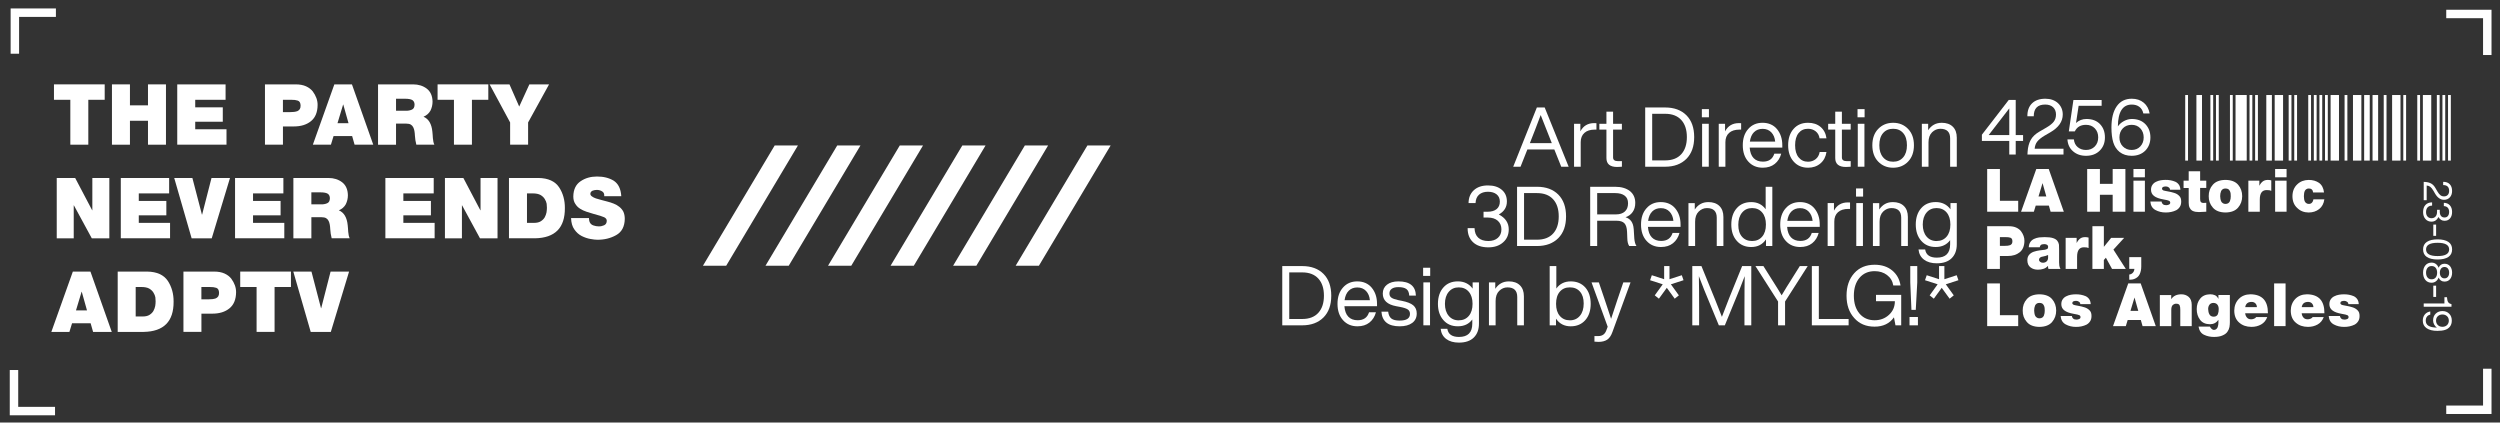 <?xml version="1.0" encoding="UTF-8"?>
<svg id="uuid-cab8b9a6-a9e9-4a22-8ec8-3c6a1cc52a77" data-name="Layer 1" xmlns="http://www.w3.org/2000/svg" viewBox="0 0 1923 325.02">
  <rect x="0" y="0" width="1923" height="325.02" fill="#333333" stroke="none"/>
  <defs>
    <style>
      .uuid-cc24d10e-5ba0-43ab-8595-6eb083b3f5c3 {
        fill: #fff;
        stroke-width: 0px;
      }

                .st4{fill:#FFFFFF;}
	.st3{fill:#FFFFFF;}
    </style>
  </defs>
  <g>
    <polygon class="st4" points="558.57 204.42 540.69 204.42 595.89 111.89 613.77 111.89 558.57 204.42"/>
    <polygon class="st4" points="606.68 204.42 588.8 204.42 644 111.89 661.88 111.89 606.68 204.42"/>
    <polygon class="st4" points="654.78 204.42 636.91 204.42 692.11 111.89 709.99 111.89 654.78 204.42"/>
    <polygon class="st4" points="702.89 204.42 685.01 204.42 740.22 111.89 758.09 111.89 702.89 204.42"/>
    <polygon class="st4" points="751 204.42 733.12 204.42 788.32 111.89 806.2 111.89 751 204.42"/>
    <polygon class="st4" points="799.11 204.42 781.23 204.42 836.43 111.89 854.31 111.89 799.11 204.42"/>
  </g>
  <polygon class="uuid-cc24d10e-5ba0-43ab-8595-6eb083b3f5c3" points="43 6.5 43 13 14.68 13 14.68 41.32 8.18 41.32 8.18 6.5 43 6.5"/>
  <polygon class="uuid-cc24d10e-5ba0-43ab-8595-6eb083b3f5c3" points="1881.65 7.5 1881.65 14 1909.97 14 1909.97 42.32 1916.47 42.32 1916.47 7.5 1881.65 7.5"/>
  <polygon class="uuid-cc24d10e-5ba0-43ab-8595-6eb083b3f5c3" points="42.33 319.44 42.33 312.95 14.01 312.95 14.01 284.62 7.51 284.62 7.51 319.44 42.33 319.44"/>
  <polygon class="uuid-cc24d10e-5ba0-43ab-8595-6eb083b3f5c3" points="1881.65 318.44 1881.65 311.95 1909.97 311.95 1909.97 283.62 1916.47 283.62 1916.47 318.44 1881.65 318.44"/>
  <g>
    <rect class="uuid-cc24d10e-5ba0-43ab-8595-6eb083b3f5c3" x="1680.87" y="73.09" width="2.15" height="50.44"/>
    <rect class="uuid-cc24d10e-5ba0-43ab-8595-6eb083b3f5c3" x="1689.48" y="73.09" width="4.3" height="50.44"/>
    <rect class="uuid-cc24d10e-5ba0-43ab-8595-6eb083b3f5c3" x="1700.23" y="73.09" width="2.15" height="50.44"/>
    <rect class="uuid-cc24d10e-5ba0-43ab-8595-6eb083b3f5c3" x="1704.53" y="73.09" width="2.15" height="50.44"/>
    <rect class="uuid-cc24d10e-5ba0-43ab-8595-6eb083b3f5c3" x="1715.28" y="73.09" width="2.15" height="50.44"/>
    <rect class="uuid-cc24d10e-5ba0-43ab-8595-6eb083b3f5c3" x="1719.58" y="73.09" width="8.6" height="50.44"/>
    <rect class="uuid-cc24d10e-5ba0-43ab-8595-6eb083b3f5c3" x="1730.34" y="73.09" width="2.15" height="50.44"/>
    <rect class="uuid-cc24d10e-5ba0-43ab-8595-6eb083b3f5c3" x="1734.64" y="73.09" width="2.15" height="50.44"/>
    <rect class="uuid-cc24d10e-5ba0-43ab-8595-6eb083b3f5c3" x="1743.24" y="73.09" width="4.3" height="50.44"/>
    <rect class="uuid-cc24d10e-5ba0-43ab-8595-6eb083b3f5c3" x="1749.69" y="73.09" width="6.45" height="50.44"/>
    <rect class="uuid-cc24d10e-5ba0-43ab-8595-6eb083b3f5c3" x="1760.44" y="73.09" width="2.15" height="50.44"/>
    <rect class="uuid-cc24d10e-5ba0-43ab-8595-6eb083b3f5c3" x="1764.74" y="73.09" width="2.15" height="50.44"/>
    <rect class="uuid-cc24d10e-5ba0-43ab-8595-6eb083b3f5c3" x="1775.5" y="73.09" width="2.15" height="50.44"/>
    <rect class="uuid-cc24d10e-5ba0-43ab-8595-6eb083b3f5c3" x="1779.8" y="73.09" width="2.15" height="50.44"/>
    <rect class="uuid-cc24d10e-5ba0-43ab-8595-6eb083b3f5c3" x="1784.1" y="73.09" width="2.15" height="50.44"/>
    <rect class="uuid-cc24d10e-5ba0-43ab-8595-6eb083b3f5c3" x="1788.4" y="73.09" width="2.15" height="50.44"/>
    <rect class="uuid-cc24d10e-5ba0-43ab-8595-6eb083b3f5c3" x="1792.7" y="73.09" width="6.45" height="50.44"/>
    <rect class="uuid-cc24d10e-5ba0-43ab-8595-6eb083b3f5c3" x="1803.45" y="73.09" width="2.15" height="50.44"/>
    <rect class="uuid-cc24d10e-5ba0-43ab-8595-6eb083b3f5c3" x="1809.91" y="73.09" width="6.45" height="50.44"/>
    <rect class="uuid-cc24d10e-5ba0-43ab-8595-6eb083b3f5c3" x="1818.51" y="73.09" width="4.3" height="50.44"/>
    <rect class="uuid-cc24d10e-5ba0-43ab-8595-6eb083b3f5c3" x="1824.96" y="73.09" width="4.3" height="50.44"/>
    <rect class="uuid-cc24d10e-5ba0-43ab-8595-6eb083b3f5c3" x="1833.56" y="73.09" width="2.15" height="50.44"/>
    <rect class="uuid-cc24d10e-5ba0-43ab-8595-6eb083b3f5c3" x="1840.01" y="73.09" width="6.45" height="50.44"/>
    <rect class="uuid-cc24d10e-5ba0-43ab-8595-6eb083b3f5c3" x="1848.62" y="73.09" width="2.15" height="50.44"/>
    <rect class="uuid-cc24d10e-5ba0-43ab-8595-6eb083b3f5c3" x="1859.37" y="73.09" width="2.15" height="50.44"/>
    <rect class="uuid-cc24d10e-5ba0-43ab-8595-6eb083b3f5c3" x="1863.67" y="73.09" width="6.45" height="50.44"/>
    <rect class="uuid-cc24d10e-5ba0-43ab-8595-6eb083b3f5c3" x="1874.42" y="73.09" width="2.15" height="50.44"/>
    <rect class="uuid-cc24d10e-5ba0-43ab-8595-6eb083b3f5c3" x="1878.72" y="73.09" width="2.15" height="50.44"/>
    <rect class="uuid-cc24d10e-5ba0-43ab-8595-6eb083b3f5c3" x="1883.03" y="73.09" width="2.15" height="50.44"/>
  </g>
  <g>
    <path class="st3" d="M54.09,76.76h-12.58v-11.87h39.02v11.87h-12.6v34.53h-13.83v-34.53Z"/>
    <path class="st3" d="M86.11,64.9h13.84v16.13h13.88v-16.13h13.83v46.4h-13.83v-18.41h-13.88v18.41h-13.84v-46.4Z"/>
    <path class="st3" d="M136.33,64.9h37.19v11.87h-23.35v5.81h21.2v11.04h-21.2v5.81h24.06v11.87h-37.89v-46.4Z"/>
    <path class="st3" d="M203.8,64.9h23.64c3.14,0,5.8.5,7.97,1.49,2.16.99,3.87,2.3,5.15,3.9,2.53,3.43,3.78,6.92,3.74,10.47-.04,5.54-1.74,9.68-5.08,12.41-3.34,2.73-7.73,4.09-13.14,4.09h-8.44v14.03h-13.83v-46.4ZM217.64,86.23h5.71c2.01.04,3.81-.2,5.38-.73.77-.34,1.39-.86,1.87-1.56.42-.66.62-1.55.62-2.68-.04-2.08-.74-3.37-2.1-3.85-1.38-.47-3.01-.68-4.89-.64h-6.6v9.46Z"/>
    <path class="st3" d="M257.19,64.9h13.53l16.39,46.4h-14.36l-1.88-6.63h-14.3l-2.03,6.63h-13.9l16.54-46.4ZM268.08,94.77l-4.03-14.35h-.12l-4.33,14.35h8.49Z"/>
    <path class="st3" d="M290.79,64.9h26.95c4.15,0,7.66,1.1,10.55,3.3,2.87,2.22,4.34,5.54,4.43,9.97,0,2.46-.54,4.77-1.62,6.95-1.19,2.12-2.96,3.67-5.33,4.67,3.98,1.69,6.25,5.55,6.82,11.58.08.55.14,1.26.19,2.13.08.87.14,1.8.19,2.79.16,2.09.54,3.77,1.14,5.01h-13.86c-.61-2.35-.98-4.74-1.11-7.15-.04-1.15-.16-2.28-.36-3.4-.17-1.04-.48-1.99-.92-2.86-.42-.87-1.05-1.56-1.9-2.07-.85-.49-2.01-.73-3.47-.73h-7.86v16.22h-13.84v-46.4ZM304.63,85.18h7.75c1.51.04,2.94-.22,4.3-.79,1.42-.55,2.16-1.83,2.2-3.84,0-1.5-.49-2.64-1.48-3.43-1.12-.78-3.06-1.17-5.84-1.17h-6.93v9.24Z"/>
    <path class="st3" d="M349.17,76.76h-12.58v-11.87h39.02v11.87h-12.6v34.53h-13.83v-34.53Z"/>
    <path class="st3" d="M392.39,94.19l-15.78-29.29h15.27l7.5,17.07,7.81-17.07h15.15l-16.12,29.29v17.11h-13.83v-17.11Z"/>
    <path class="st3" d="M43.65,136.9h14.17l13.06,24.82h.15v-24.82h13.07v46.4h-13.5l-13.77-25.36h-.12v25.36h-13.07v-46.4Z"/>
    <path class="st3" d="M92.91,136.9h37.19v11.87h-23.35v5.81h21.2v11.04h-21.2v5.81h24.06v11.87h-37.89v-46.4Z"/>
    <path class="st3" d="M162.88,183.3h-15.48l-13.39-46.4h13.97l7.34,28.16h.15l7.22-28.16h14.22l-14.04,46.4Z"/>
    <path class="st3" d="M180.79,136.9h37.19v11.87h-23.35v5.81h21.2v11.04h-21.2v5.81h24.06v11.87h-37.89v-46.4Z"/>
    <path class="st3" d="M225.67,136.9h26.95c4.15,0,7.66,1.1,10.55,3.3,2.87,2.22,4.34,5.54,4.43,9.97,0,2.46-.54,4.77-1.62,6.95-1.19,2.12-2.96,3.67-5.33,4.67,3.98,1.69,6.25,5.55,6.82,11.58.08.55.14,1.26.19,2.13.08.87.14,1.8.19,2.79.16,2.09.54,3.77,1.14,5.01h-13.86c-.61-2.35-.98-4.74-1.11-7.15-.04-1.15-.16-2.28-.36-3.4-.17-1.04-.48-1.99-.92-2.86-.42-.87-1.05-1.56-1.9-2.07-.85-.49-2.01-.73-3.47-.73h-7.86v16.22h-13.84v-46.4ZM239.5,157.18h7.75c1.51.04,2.94-.22,4.3-.79,1.42-.55,2.16-1.83,2.2-3.84,0-1.5-.49-2.64-1.48-3.43-1.12-.78-3.06-1.17-5.84-1.17h-6.93v9.24Z"/>
    <path class="st3" d="M296.42,136.9h37.19v11.87h-23.35v5.81h21.2v11.04h-21.2v5.81h24.06v11.87h-37.89v-46.4Z"/>
    <path class="st3" d="M342.25,136.9h14.17l13.06,24.82h.15v-24.82h13.07v46.4h-13.5l-13.77-25.36h-.12v25.36h-13.07v-46.4Z"/>
    <path class="st3" d="M391.5,136.9h22.73c7.42.13,12.69,2.51,15.81,7.14,3.02,4.59,4.5,9.92,4.46,16,.11,15.21-7.55,22.97-22.98,23.26h-20.02v-46.4ZM405.34,171.43h5.42c2.2,0,3.94-.41,5.23-1.24,1.31-.83,2.31-1.83,2.99-2.99.66-1.21,1.12-2.47,1.39-3.79.21-1.34.31-2.53.31-3.57,0-.83-.06-1.86-.19-3.09-.21-1.21-.69-2.42-1.45-3.63-.72-1.23-1.82-2.28-3.29-3.15-1.48-.81-3.47-1.21-5.97-1.21h-4.43v22.67Z"/>
    <path class="st3" d="M453.04,167.71c0,1.17.16,2.18.49,3.05.59,1.34,1.59,2.23,2.99,2.67,1.33.47,2.7.7,4.1.7,1.29.04,2.62-.23,4-.83,1.36-.61,2.06-1.75,2.1-3.4.04-1.16-.61-2.09-1.97-2.79-1.42-.66-4.1-1.5-8.06-2.54-1.86-.51-3.68-1.07-5.46-1.68-1.86-.61-3.54-1.4-5.04-2.35-1.52-.95-2.76-2.21-3.71-3.78-.99-1.46-1.49-3.34-1.49-5.65.08-5.37,1.97-9.29,5.66-11.74,3.52-2.39,7.68-3.59,12.48-3.59,5.02-.04,9.34,1.03,12.97,3.23,3.52,2.34,5.45,6.3,5.78,11.88h-13.11c.16-1.72-.38-2.95-1.63-3.69-1.23-.76-2.59-1.13-4.09-1.13-1.03,0-2.08.19-3.17.57-.49.21-.91.52-1.26.92-.37.42-.55.96-.55,1.62.08.78.52,1.43,1.32,1.94.76.57,1.74,1.07,2.95,1.49,2.56.78,5.49,1.59,8.77,2.41,1.75.44,3.42.98,5.01,1.62,1.57.61,3,1.44,4.29,2.48,1.31,1.04,2.35,2.3,3.11,3.78.7,1.57,1.05,3.41,1.05,5.52-.13,5.95-2.35,10.1-6.68,12.47-4.26,2.39-9.09,3.57-14.48,3.52-1.34,0-3.09-.2-5.27-.6-2.19-.38-4.42-1.13-6.68-2.25-2.24-1.14-4.13-2.84-5.67-5.08-1.57-2.16-2.41-5.08-2.54-8.76h13.8Z"/>
    <path class="st3" d="M56.04,208.9h13.53l16.39,46.4h-14.36l-1.88-6.63h-14.3l-2.03,6.63h-13.9l16.54-46.4ZM66.92,238.77l-4.03-14.35h-.12l-4.33,14.35h8.49Z"/>
    <path class="st3" d="M90.53,208.9h22.73c7.42.13,12.69,2.51,15.81,7.14,3.02,4.59,4.5,9.92,4.46,16,.11,15.21-7.55,22.97-22.98,23.26h-20.02v-46.4ZM104.36,243.43h5.42c2.2,0,3.94-.41,5.23-1.24,1.31-.83,2.31-1.83,2.99-2.99.66-1.21,1.12-2.47,1.39-3.79.21-1.34.31-2.53.31-3.57,0-.83-.06-1.86-.19-3.09-.21-1.21-.69-2.42-1.45-3.63-.72-1.23-1.82-2.28-3.29-3.15-1.48-.81-3.47-1.21-5.97-1.21h-4.43v22.67Z"/>
    <path class="st3" d="M141.09,208.9h23.64c3.14,0,5.8.5,7.97,1.49,2.16.99,3.87,2.3,5.15,3.9,2.53,3.43,3.78,6.92,3.74,10.47-.04,5.54-1.74,9.68-5.08,12.41-3.34,2.73-7.73,4.09-13.14,4.09h-8.44v14.03h-13.83v-46.4ZM154.92,230.23h5.71c2.01.04,3.81-.2,5.38-.73.77-.34,1.39-.86,1.87-1.56.42-.66.62-1.55.62-2.68-.04-2.08-.74-3.37-2.1-3.85-1.38-.47-3.01-.68-4.89-.64h-6.6v9.46Z"/>
    <path class="st3" d="M197.36,220.76h-12.58v-11.87h39.02v11.87h-12.6v34.53h-13.83v-34.53Z"/>
    <path class="st3" d="M254.48,255.3h-15.48l-13.39-46.4h13.97l7.34,28.16h.15l7.22-28.16h14.22l-14.04,46.4Z"/>
  </g>
  <g>
    <path class="uuid-cc24d10e-5ba0-43ab-8595-6eb083b3f5c3" d="M1528.54,130.01h9.79v24.44h14.07v8.4h-23.86v-32.84Z"/>
    <path class="uuid-cc24d10e-5ba0-43ab-8595-6eb083b3f5c3" d="M1566.32,130.01h9.57l11.6,32.84h-10.16l-1.33-4.69h-10.12l-1.44,4.69h-9.84l11.71-32.84ZM1574.03,151.14l-2.85-10.15h-.09l-3.07,10.15h6Z"/>
    <path class="uuid-cc24d10e-5ba0-43ab-8595-6eb083b3f5c3" d="M1605.46,130.01h9.79v11.41h9.82v-11.41h9.79v32.84h-9.79v-13.03h-9.82v13.03h-9.79v-32.84Z"/>
    <path class="uuid-cc24d10e-5ba0-43ab-8595-6eb083b3f5c3" d="M1649.85,136.38h-8.8v-6.38h8.8v6.38ZM1641.05,138.97h8.8v23.88h-8.8v-23.88Z"/>
    <path class="uuid-cc24d10e-5ba0-43ab-8595-6eb083b3f5c3" d="M1669.18,145.93c-.06-.81-.4-1.41-1.02-1.81-.63-.47-1.35-.71-2.17-.71-.72,0-1.38.11-1.97.32-.66.25-.99.77-.99,1.53,0,.3.12.54.37.72.23.23.47.4.71.52.44.15.96.27,1.56.36.61.14,1.27.26,1.97.38,1.5.24,3.04.61,4.63,1.1,1.52.44,2.81,1.17,3.86,2.21.54.5.96,1.11,1.26,1.85.26.74.39,1.62.39,2.64,0,1.64-.35,2.99-1.04,4.03-.69,1.11-1.62,1.98-2.77,2.62-2.45,1.19-5.17,1.78-8.15,1.75-2.91,0-5.55-.64-7.91-1.93-2.35-1.28-3.63-3.44-3.86-6.47h8.67c.06.82.43,1.52,1.1,2.09.49.46,1.31.69,2.44.69.64,0,1.31-.14,2.02-.43.67-.27,1.02-.74,1.05-1.42s-.26-1.18-.88-1.53c-.67-.33-2.05-.67-4.13-1.01-3.43-.58-5.92-1.49-7.46-2.72-1.53-1.18-2.29-2.78-2.29-4.79,0-1.5.36-2.75,1.09-3.75.7-1.02,1.61-1.79,2.73-2.31,1.12-.58,2.34-.98,3.64-1.19,1.24-.21,2.46-.31,3.66-.31,2.71-.04,5.24.43,7.59,1.42,1.12.53,2.03,1.29,2.73,2.3.7.99,1.08,2.27,1.15,3.83h-8.01Z"/>
    <path class="uuid-cc24d10e-5ba0-43ab-8595-6eb083b3f5c3" d="M1692.34,138.97h4.73v5.61h-4.73v8.35c-.03,1.1.15,1.89.54,2.39.38.53,1.11.79,2.18.79.68,0,1.35-.04,2.01-.13v6.87c-1.84.06-3.72.15-5.65.27-.96,0-1.88-.08-2.76-.22-.91-.18-1.76-.49-2.54-.92-.77-.49-1.38-1.21-1.82-2.15-.51-.95-.76-2.22-.76-3.8v-11.44h-3.94v-5.61h3.94v-7.25h8.8v7.25Z"/>
    <path class="uuid-cc24d10e-5ba0-43ab-8595-6eb083b3f5c3" d="M1724.69,150.91c0,3.4-1.04,6.31-3.11,8.73-2.06,2.48-5.32,3.75-9.77,3.81-4.4-.06-7.64-1.33-9.73-3.82-2.13-2.43-3.18-5.34-3.13-8.74-.04-3.44,1-6.36,3.13-8.76,2.09-2.44,5.33-3.69,9.73-3.75,4.46.06,7.71,1.31,9.77,3.75,2.07,2.4,3.11,5.32,3.11,8.77ZM1715.89,150.91c0-.65-.03-1.33-.09-2.05-.09-.71-.29-1.34-.58-1.89-.28-.6-.68-1.09-1.19-1.46-.58-.34-1.31-.52-2.2-.52s-1.54.17-2.06.52c-.58.38-1,.86-1.29,1.46-.51,1.23-.75,2.54-.72,3.94,0,.62.06,1.26.19,1.94.09.67.27,1.32.54,1.94.28.62.71,1.1,1.29,1.46.51.41,1.2.61,2.06.61s1.62-.2,2.2-.61c.51-.36.91-.85,1.19-1.46.48-1.26.71-2.55.68-3.87Z"/>
    <path class="uuid-cc24d10e-5ba0-43ab-8595-6eb083b3f5c3" d="M1729.43,138.97h8.46v3.82h.09c.71-1.44,1.59-2.54,2.63-3.3,1-.73,2.29-1.1,3.87-1.1.88,0,1.75.12,2.59.36v8.04c-.42-.18-.89-.33-1.39-.45-.51-.09-1.2-.13-2.09-.13-3.54-.06-5.33,2.34-5.35,7.21v9.43h-8.8v-23.88Z"/>
    <path class="uuid-cc24d10e-5ba0-43ab-8595-6eb083b3f5c3" d="M1758.83,136.38h-8.8v-6.38h8.8v6.38ZM1750.03,138.97h8.8v23.88h-8.8v-23.88Z"/>
    <path class="uuid-cc24d10e-5ba0-43ab-8595-6eb083b3f5c3" d="M1779.25,148.04c-.1-.99-.43-1.74-.98-2.27-.54-.52-1.29-.79-2.24-.79-.83,0-1.48.17-1.96.52-.54.33-.94.77-1.2,1.33-.28.56-.46,1.19-.55,1.89-.12.74-.17,1.48-.17,2.23,0,.71.06,1.41.17,2.12.09.71.27,1.33.54,1.89.26.55.66,1,1.2,1.33.48.38,1.13.56,1.96.56.99,0,1.79-.35,2.42-1.06.59-.68.94-1.49,1.02-2.45h8.43c-.45,3.25-1.77,5.73-3.96,7.45-2.21,1.75-4.9,2.64-8.07,2.67-3.57-.03-6.51-1.18-8.81-3.46-2.44-2.2-3.67-5.22-3.7-9.05.03-3.83,1.26-6.89,3.7-9.16,2.31-2.23,5.24-3.36,8.81-3.39,3.12,0,5.78.76,7.99,2.29,2.16,1.59,3.42,4.04,3.79,7.37h-8.38Z"/>
    <path class="uuid-cc24d10e-5ba0-43ab-8595-6eb083b3f5c3" d="M1528.54,174.01h16.73c2.22,0,4.1.35,5.64,1.06,1.53.7,2.74,1.62,3.64,2.76,1.79,2.43,2.67,4.9,2.64,7.41-.03,3.92-1.23,6.85-3.59,8.78s-5.47,2.9-9.3,2.9h-5.98v9.93h-9.79v-32.84ZM1538.33,189.1h4.04c1.42.03,2.69-.14,3.81-.52.54-.24.98-.61,1.32-1.1.29-.47.44-1.1.44-1.89-.03-1.47-.53-2.38-1.49-2.73-.98-.33-2.13-.48-3.46-.45h-4.67v6.7Z"/>
    <path class="uuid-cc24d10e-5ba0-43ab-8595-6eb083b3f5c3" d="M1583.84,201.52c0,.89.06,1.81.18,2.75.12.92.42,1.78.9,2.57h-9.28c-.24-.76-.34-1.51-.31-2.25h-.09c-.99,1.06-2.12,1.8-3.41,2.2-1.35.43-2.77.65-4.26.65-2.29,0-4.18-.58-5.68-1.75-1.61-1.2-2.42-3.02-2.45-5.47,0-1.87.49-3.32,1.48-4.35.94-1.05,2.12-1.8,3.53-2.27,1.48-.49,2.97-.83,4.47-1.01s2.83-.34,4-.49c.34-.1.67-.2.97-.29.28-.09.55-.2.79-.31.49-.3.74-.81.74-1.53-.03-.82-.34-1.4-.92-1.73-.59-.31-1.28-.47-2.07-.47-1.37.03-2.27.29-2.73.78-.46.55-.7,1.1-.7,1.65h-8.49c.12-1.69.55-3.06,1.29-4.11.73-1.03,1.67-1.81,2.82-2.33,1.17-.55,2.47-.94,3.91-1.15,1.39-.15,2.77-.22,4.13-.22,2.79,0,4.97.25,6.55.76,1.57.52,2.67,1.24,3.31,2.13.67.88,1.08,1.88,1.24,2.99.06,1.12.09,2.27.09,3.44v9.82ZM1575.39,196.14c-1.19.53-2.45.91-3.77,1.15-2.15.27-3.22,1.13-3.22,2.59,0,.59.29,1.09.87,1.51.53.46,1.24.7,2.12.7,1.11,0,2.05-.32,2.8-.97.74-.62,1.14-1.54,1.2-2.77v-2.21Z"/>
    <path class="uuid-cc24d10e-5ba0-43ab-8595-6eb083b3f5c3" d="M1588.89,182.97h8.46v3.82h.09c.71-1.44,1.59-2.54,2.63-3.3,1-.73,2.29-1.1,3.87-1.1.88,0,1.75.12,2.59.36v8.04c-.42-.18-.89-.33-1.39-.45-.51-.09-1.2-.13-2.09-.13-3.54-.06-5.33,2.34-5.35,7.21v9.43h-8.8v-23.88Z"/>
    <path class="uuid-cc24d10e-5ba0-43ab-8595-6eb083b3f5c3" d="M1609.49,174.01h8.8v15.85l5.61-6.89h9.99l-8.25,9.03,9.53,14.85h-10.6l-4.72-8.62-1.57,1.75v6.88h-8.8v-32.84Z"/>
    <path class="uuid-cc24d10e-5ba0-43ab-8595-6eb083b3f5c3" d="M1637.81,197.77h9.25v7.2c0,2.2-.4,4.17-1.19,5.92-.84,1.75-2.25,2.99-4.23,3.72-.8.28-1.5.44-2.13.47-.68.06-1.25.09-1.69.09v-4c1.13-.12,2.06-.59,2.8-1.42.71-.8,1.09-1.77,1.15-2.91h-3.95v-9.07Z"/>
    <path class="uuid-cc24d10e-5ba0-43ab-8595-6eb083b3f5c3" d="M1528.54,218.01h9.79v24.44h14.07v8.4h-23.86v-32.84Z"/>
    <path class="uuid-cc24d10e-5ba0-43ab-8595-6eb083b3f5c3" d="M1581.61,238.91c0,3.4-1.04,6.31-3.11,8.73-2.06,2.48-5.32,3.75-9.77,3.81-4.4-.06-7.64-1.33-9.73-3.82-2.13-2.43-3.18-5.34-3.13-8.74-.04-3.44,1-6.36,3.13-8.76,2.09-2.44,5.33-3.69,9.73-3.75,4.46.06,7.71,1.31,9.77,3.75,2.07,2.4,3.11,5.32,3.11,8.77ZM1572.81,238.91c0-.65-.03-1.33-.09-2.05-.09-.71-.29-1.34-.58-1.89-.28-.6-.68-1.09-1.19-1.46-.58-.34-1.31-.52-2.2-.52s-1.54.17-2.06.52c-.58.38-1,.86-1.29,1.46-.51,1.23-.75,2.54-.72,3.94,0,.62.06,1.26.19,1.94.09.68.27,1.32.54,1.94.28.62.71,1.1,1.29,1.46.51.41,1.2.61,2.06.61s1.62-.2,2.2-.61c.51-.36.91-.85,1.19-1.46.48-1.26.71-2.55.68-3.87Z"/>
    <path class="uuid-cc24d10e-5ba0-43ab-8595-6eb083b3f5c3" d="M1600.18,233.93c-.06-.81-.4-1.41-1.02-1.81-.63-.47-1.35-.71-2.17-.71-.72,0-1.38.11-1.97.32-.66.26-.99.77-.99,1.53,0,.3.12.54.37.72.23.23.47.4.71.52.44.15.96.27,1.56.36.61.14,1.27.26,1.97.38,1.5.24,3.04.61,4.63,1.11,1.52.44,2.81,1.17,3.86,2.21.54.5.96,1.11,1.26,1.85.26.74.39,1.62.39,2.64,0,1.64-.35,2.99-1.04,4.03-.69,1.11-1.62,1.98-2.77,2.62-2.45,1.19-5.17,1.78-8.15,1.75-2.91,0-5.55-.64-7.91-1.93-2.35-1.28-3.63-3.44-3.86-6.47h8.67c.06.82.43,1.52,1.1,2.09.49.46,1.31.69,2.44.69.64,0,1.31-.14,2.02-.43.67-.27,1.02-.74,1.05-1.42s-.26-1.18-.88-1.53c-.67-.33-2.05-.67-4.13-1.01-3.43-.58-5.92-1.49-7.46-2.72-1.53-1.18-2.29-2.78-2.29-4.78,0-1.5.36-2.75,1.09-3.75.7-1.02,1.61-1.79,2.73-2.31,1.12-.58,2.34-.98,3.64-1.19,1.24-.21,2.46-.31,3.66-.31,2.71-.04,5.24.43,7.59,1.42,1.12.53,2.03,1.29,2.73,2.3.7.99,1.08,2.27,1.15,3.83h-8.01Z"/>
    <path class="uuid-cc24d10e-5ba0-43ab-8595-6eb083b3f5c3" d="M1637.05,218.01h9.57l11.6,32.84h-10.16l-1.33-4.69h-10.12l-1.44,4.69h-9.84l11.71-32.84ZM1644.76,239.14l-2.85-10.15h-.09l-3.07,10.15h6Z"/>
    <path class="uuid-cc24d10e-5ba0-43ab-8595-6eb083b3f5c3" d="M1661.33,226.97h8.77v3.03h.09c1.61-2.41,4.2-3.62,7.76-3.62,2.16,0,4.01.66,5.57,1.98,1.54,1.32,2.32,3.35,2.35,6.11v16.37h-8.8v-12.53c.03-1.41-.13-2.55-.49-3.42-.38-.85-1.25-1.28-2.63-1.28-.86-.03-1.68.25-2.46.83-.38.3-.7.76-.96,1.37-.25.65-.38,1.45-.38,2.41v12.62h-8.8v-23.88Z"/>
    <path class="uuid-cc24d10e-5ba0-43ab-8595-6eb083b3f5c3" d="M1715.21,247.79c0,1.17-.1,2.41-.3,3.72-.25,1.31-.78,2.55-1.61,3.72-.77,1.12-1.97,2.03-3.61,2.73-1.64.78-3.8,1.18-6.5,1.21-2.83.03-5.41-.51-7.74-1.61-2.38-1.08-3.82-3.19-4.33-6.34h8.73c.13.25.3.53.5.82.29.43.66.81,1.11,1.14.45.37.94.57,1.48.6.71-.03,1.31-.23,1.79-.61.44-.39.79-.86,1.07-1.42.41-1.23.61-2.38.61-3.46v-2.2h-.09c-1.5,2.17-3.62,3.28-6.38,3.32-3.47-.04-6.03-1.2-7.68-3.46-1.69-2.22-2.54-4.95-2.54-8.2s.89-5.9,2.67-8.04c1.72-2.17,4.28-3.29,7.68-3.35,1.38,0,2.64.25,3.77.76,1.14.58,1.96,1.49,2.47,2.72h.09v-2.9h8.8v20.82ZM1698.52,237.74c0,.65.08,1.32.23,2.03.12.72.34,1.35.65,1.89.61,1.26,1.73,1.91,3.36,1.94.89,0,1.59-.2,2.1-.58.54-.35.93-.81,1.14-1.4.45-1.19.66-2.49.63-3.92,0-1.38-.33-2.5-1-3.35-.67-.87-1.7-1.32-3.11-1.35-1.34.03-2.34.5-3.01,1.4-.67.92-1,2.03-1,3.35Z"/>
    <path class="uuid-cc24d10e-5ba0-43ab-8595-6eb083b3f5c3" d="M1726.98,240.96c.15,1.35.61,2.45,1.37,3.3.73.9,1.82,1.35,3.26,1.35.78,0,1.52-.16,2.23-.47.7-.27,1.24-.68,1.6-1.24h8.52c-.96,2.58-2.54,4.48-4.73,5.7-2.18,1.23-4.65,1.84-7.42,1.84-3.85-.03-6.99-1.12-9.4-3.28-2.52-2.14-3.79-5.2-3.82-9.19.03-3.59,1.18-6.59,3.44-8.98,2.25-2.35,5.26-3.56,9.02-3.62,9.03.12,13.5,4.98,13.42,14.58h-17.47ZM1736.01,236.24c-.03-1.14-.41-2.1-1.14-2.87-.74-.77-1.74-1.15-3-1.15-2.8.03-4.42,1.37-4.85,4.02h8.99Z"/>
    <path class="uuid-cc24d10e-5ba0-43ab-8595-6eb083b3f5c3" d="M1749.26,218.01h8.8v32.84h-8.8v-32.84Z"/>
    <path class="uuid-cc24d10e-5ba0-43ab-8595-6eb083b3f5c3" d="M1770.44,240.96c.15,1.35.61,2.45,1.37,3.3.73.9,1.82,1.35,3.26,1.35.78,0,1.52-.16,2.23-.47.7-.27,1.24-.68,1.6-1.24h8.52c-.96,2.58-2.54,4.48-4.73,5.7-2.18,1.23-4.65,1.84-7.42,1.84-3.85-.03-6.99-1.12-9.4-3.28-2.52-2.14-3.79-5.2-3.82-9.19.03-3.59,1.18-6.59,3.44-8.98,2.25-2.35,5.26-3.56,9.02-3.62,9.03.12,13.5,4.98,13.42,14.58h-17.47ZM1779.47,236.24c-.03-1.14-.41-2.1-1.14-2.87-.74-.77-1.74-1.15-3-1.15-2.8.03-4.42,1.37-4.85,4.02h8.99Z"/>
    <path class="uuid-cc24d10e-5ba0-43ab-8595-6eb083b3f5c3" d="M1806.37,233.93c-.06-.81-.4-1.41-1.02-1.81-.63-.47-1.35-.71-2.17-.71-.72,0-1.38.11-1.97.32-.66.26-.99.77-.99,1.53,0,.3.12.54.37.72.23.23.47.4.71.52.44.15.96.27,1.56.36.61.14,1.27.26,1.97.38,1.5.24,3.04.61,4.63,1.11,1.52.44,2.81,1.17,3.86,2.21.54.5.96,1.11,1.26,1.85.26.74.39,1.62.39,2.64,0,1.64-.35,2.99-1.04,4.03-.69,1.11-1.62,1.98-2.77,2.62-2.45,1.19-5.17,1.78-8.15,1.75-2.91,0-5.55-.64-7.91-1.93-2.35-1.28-3.63-3.44-3.86-6.47h8.67c.06.82.43,1.52,1.1,2.09.49.46,1.31.69,2.44.69.64,0,1.31-.14,2.02-.43.67-.27,1.02-.74,1.05-1.42s-.26-1.18-.88-1.53c-.67-.33-2.05-.67-4.13-1.01-3.43-.58-5.92-1.49-7.46-2.72-1.53-1.18-2.29-2.78-2.29-4.78,0-1.5.36-2.75,1.09-3.75.7-1.02,1.61-1.79,2.73-2.31,1.12-.58,2.34-.98,3.64-1.19,1.24-.21,2.46-.31,3.66-.31,2.71-.04,5.24.43,7.59,1.42,1.12.53,2.03,1.29,2.73,2.3.7.99,1.08,2.27,1.15,3.83h-8.01Z"/>
  </g>
  <g>
    <path class="uuid-cc24d10e-5ba0-43ab-8595-6eb083b3f5c3" d="M1550.49,103.91h5.66v4.48h-5.66v10.5h-4.96v-10.5h-21.06v-4.78l20.65-26.73h5.37v27.02ZM1545.54,103.91v-20.53l-15.87,20.53h15.87Z"/>
    <path class="uuid-cc24d10e-5ba0-43ab-8595-6eb083b3f5c3" d="M1565.07,114.41h22.18v4.48h-27.73l.12-2.3c.24-3.46,1.02-6.43,2.36-8.91,1.34-2.48,3.6-4.64,6.79-6.49l5.31-3.07c2.67-1.57,4.57-3.11,5.69-4.6,1.12-1.49,1.68-3.3,1.68-5.43,0-2.32-.74-4.18-2.21-5.58-1.48-1.4-3.51-2.09-6.11-2.09-5.86,0-8.79,3.01-8.79,9.03h-4.9c-.04-4.29,1.16-7.61,3.6-9.97,2.44-2.36,5.84-3.54,10.21-3.54,3.97,0,7.2,1.12,9.68,3.36,2.48,2.32,3.72,5.25,3.72,8.79,0,5.43-3.19,9.99-9.56,13.69l-4.48,2.6c-2.6,1.57-4.46,3.1-5.61,4.57-1.14,1.47-1.79,3.29-1.95,5.46Z"/>
    <path class="uuid-cc24d10e-5ba0-43ab-8595-6eb083b3f5c3" d="M1604.83,91.52c4.48,0,7.98,1.32,10.5,3.95,2.52,2.63,3.78,6.04,3.78,10.21s-1.32,7.51-3.95,10.15c-2.67,2.68-6.21,4.01-10.62,4.01-4.01,0-7.34-1.16-9.97-3.48-2.64-2.28-4.07-5.33-4.31-9.15h4.96c.24,2.52,1.22,4.5,2.95,5.96,1.73,1.46,3.85,2.18,6.37,2.18,2.75,0,5-.89,6.76-2.68,1.75-1.79,2.63-4.12,2.63-6.99s-.88-5.2-2.63-6.99c-1.75-1.79-4-2.68-6.76-2.68-4.13,0-7,1.69-8.61,5.07h-4.6l3.54-24.19h21.71v4.48h-17.7l-2.01,13.22c2.28-2.04,4.94-3.07,7.97-3.07Z"/>
    <path class="uuid-cc24d10e-5ba0-43ab-8595-6eb083b3f5c3" d="M1639.76,91.52c4.4,0,7.91,1.34,10.5,4.01,2.56,2.68,3.83,6.06,3.83,10.15s-1.3,7.47-3.89,10.15c-2.68,2.68-6.2,4.01-10.56,4.01-3.66,0-6.75-.98-9.26-2.95-2.28-1.85-3.89-4.3-4.84-7.35-.94-3.05-1.42-6.87-1.42-11.48,0-6.96,1.35-12.39,4.04-16.28,2.69-3.89,6.56-5.84,11.59-5.84,3.66,0,6.71,1,9.15,3.01,2.44,2.01,3.97,4.78,4.6,8.32h-4.84c-.47-2.2-1.49-3.89-3.04-5.07s-3.51-1.77-5.87-1.77c-7,0-10.56,5.6-10.68,16.81,1.14-1.69,2.7-3.07,4.69-4.13,1.99-1.06,3.98-1.59,5.99-1.59ZM1632.92,112.64c1.77,1.81,4.01,2.71,6.73,2.71s4.98-.9,6.67-2.71c1.73-1.85,2.6-4.17,2.6-6.96s-.87-5.11-2.6-6.96c-1.69-1.81-3.91-2.71-6.67-2.71s-4.96.89-6.73,2.66c-1.77,1.85-2.66,4.19-2.66,7.02s.88,5.19,2.66,6.96Z"/>
  </g>
  <g>
    <path class="uuid-cc24d10e-5ba0-43ab-8595-6eb083b3f5c3" d="M1206.6,128.23h-5.7l-5.31-13.25h-20.74l-5.25,13.25h-5.63l18.18-45.57h6.02l18.43,45.57ZM1176.97,109.61l-.19.51h16.9l-.26-.58c-1.07-2.6-3.84-9.62-8.32-21.06-3.03,8.11-5.74,15.15-8.13,21.12Z"/>
    <path class="uuid-cc24d10e-5ba0-43ab-8595-6eb083b3f5c3" d="M1226.25,94.7c.85,0,1.43.02,1.73.06v4.93h-1.28c-3.41,0-6.07.84-7.97,2.53-1.9,1.69-2.85,4.09-2.85,7.2v18.82h-5.12v-33.02h4.86v5.82c2.22-4.22,5.76-6.34,10.62-6.34Z"/>
    <path class="uuid-cc24d10e-5ba0-43ab-8595-6eb083b3f5c3" d="M1247.56,95.21v4.48h-6.78v21.44c0,1.88,1.26,2.82,3.78,2.82h3.01v4.29c-1.41.13-2.62.19-3.65.19-5.5,0-8.26-2.28-8.26-6.85v-21.89h-5.44v-4.48h5.44v-9.34h5.12v9.34h6.78Z"/>
    <path class="uuid-cc24d10e-5ba0-43ab-8595-6eb083b3f5c3" d="M1265.48,82.67h15.36c6.91,0,12.37,2.01,16.38,6.02,3.97,4.01,5.95,9.6,5.95,16.77s-1.98,12.65-5.95,16.7c-4.05,4.05-9.52,6.08-16.38,6.08h-15.36v-45.57ZM1270.86,123.37h9.98c5.38,0,9.5-1.58,12.38-4.74,2.88-3.16,4.32-7.55,4.32-13.18s-1.44-10.03-4.32-13.18-7.01-4.74-12.38-4.74h-9.98v35.84Z"/>
    <path class="uuid-cc24d10e-5ba0-43ab-8595-6eb083b3f5c3" d="M1314.51,90.22h-5.44v-6.27h5.44v6.27ZM1314.38,128.23h-5.12v-33.02h5.12v33.02Z"/>
    <path class="uuid-cc24d10e-5ba0-43ab-8595-6eb083b3f5c3" d="M1337.55,94.7c.85,0,1.43.02,1.73.06v4.93h-1.28c-3.41,0-6.07.84-7.97,2.53-1.9,1.69-2.85,4.09-2.85,7.2v18.82h-5.12v-33.02h4.86v5.82c2.22-4.22,5.76-6.34,10.62-6.34Z"/>
    <path class="uuid-cc24d10e-5ba0-43ab-8595-6eb083b3f5c3" d="M1370.95,111.72v1.79h-25.09c.26,3.58,1.26,6.28,3.01,8.1,1.75,1.81,4.14,2.72,7.17,2.72,4.57,0,7.49-2.05,8.77-6.14h5.31c-.9,3.33-2.56,5.96-4.99,7.9-2.43,1.94-5.5,2.91-9.22,2.91-4.57,0-8.26-1.56-11.07-4.67-2.86-3.11-4.29-7.32-4.29-12.61s1.41-9.39,4.22-12.54c2.77-3.16,6.44-4.74,11.01-4.74s8.45,1.64,11.14,4.93c2.69,3.29,4.03,7.4,4.03,12.35ZM1355.79,99.11c-2.69,0-4.89.84-6.59,2.53-1.71,1.69-2.77,4.11-3.2,7.26h19.46c-.26-2.9-1.24-5.26-2.94-7.07-1.71-1.81-3.95-2.72-6.72-2.72Z"/>
    <path class="uuid-cc24d10e-5ba0-43ab-8595-6eb083b3f5c3" d="M1390.73,129c-4.57,0-8.26-1.58-11.07-4.74-2.82-3.16-4.22-7.34-4.22-12.54s1.41-9.49,4.22-12.61c2.73-3.11,6.42-4.67,11.07-4.67,3.92,0,7.15,1.07,9.66,3.2,2.52,2.13,4.03,5.06,4.54,8.77h-5.31c-.38-2.35-1.4-4.16-3.04-5.44-1.64-1.28-3.59-1.92-5.86-1.92-3.03,0-5.44,1.1-7.23,3.3-1.79,2.2-2.69,5.32-2.69,9.38s.91,7.13,2.72,9.34,4.21,3.33,7.2,3.33c2.26,0,4.22-.66,5.89-1.98,1.66-1.32,2.69-3.16,3.07-5.5h5.25c-.55,3.71-2.12,6.66-4.7,8.83-2.58,2.18-5.75,3.26-9.5,3.26Z"/>
    <path class="uuid-cc24d10e-5ba0-43ab-8595-6eb083b3f5c3" d="M1423.56,95.21v4.48h-6.78v21.44c0,1.88,1.26,2.82,3.78,2.82h3.01v4.29c-1.41.13-2.62.19-3.65.19-5.5,0-8.26-2.28-8.26-6.85v-21.89h-5.44v-4.48h5.44v-9.34h5.12v9.34h6.78Z"/>
    <path class="uuid-cc24d10e-5ba0-43ab-8595-6eb083b3f5c3" d="M1434.25,90.22h-5.44v-6.27h5.44v6.27ZM1434.12,128.23h-5.12v-33.02h5.12v33.02Z"/>
    <path class="uuid-cc24d10e-5ba0-43ab-8595-6eb083b3f5c3" d="M1467.72,124.27c-3.03,3.16-6.87,4.74-11.52,4.74s-8.49-1.58-11.52-4.74c-2.99-3.11-4.48-7.3-4.48-12.54s1.49-9.43,4.48-12.54c3.03-3.16,6.87-4.74,11.52-4.74s8.49,1.58,11.52,4.74c2.99,3.12,4.48,7.3,4.48,12.54s-1.49,9.43-4.48,12.54ZM1448.46,121c1.92,2.26,4.5,3.39,7.74,3.39s5.82-1.13,7.74-3.39c1.92-2.22,2.88-5.31,2.88-9.28s-.96-7.12-2.88-9.34c-1.92-2.22-4.5-3.33-7.74-3.33s-5.82,1.11-7.74,3.33c-1.92,2.22-2.88,5.33-2.88,9.34s.96,7.06,2.88,9.28Z"/>
    <path class="uuid-cc24d10e-5ba0-43ab-8595-6eb083b3f5c3" d="M1493.51,94.44c3.67,0,6.53,1,8.58,3.01,2.05,2.01,3.07,4.82,3.07,8.45v22.34h-5.12v-21.82c0-4.91-2.52-7.36-7.55-7.36-2.39,0-4.5.9-6.34,2.69-1.83,1.79-2.75,4.39-2.75,7.81v18.69h-5.12v-33.02h4.86v4.93c2.52-3.8,5.97-5.7,10.37-5.7Z"/>
    <path class="uuid-cc24d10e-5ba0-43ab-8595-6eb083b3f5c3" d="M1152.91,164.98c5.08,2.65,7.62,6.46,7.62,11.46,0,4.14-1.45,7.47-4.35,9.98-2.86,2.56-6.63,3.84-11.33,3.84-5.08,0-9.01-1.32-11.81-3.97-2.79-2.64-4.17-6.25-4.13-10.82h5.31c.08,3.24,1.04,5.71,2.88,7.39,1.83,1.69,4.42,2.53,7.74,2.53,3.07,0,5.51-.81,7.33-2.43,1.81-1.62,2.72-3.8,2.72-6.53s-.93-4.98-2.78-6.62c-1.86-1.64-4.38-2.46-7.58-2.46h-3.39v-4.48h3.07c3.03,0,5.37-.68,7.01-2.05,1.64-1.37,2.46-3.26,2.46-5.7s-.82-4.26-2.46-5.6c-1.64-1.34-3.87-2.02-6.69-2.02s-5.13.74-6.82,2.21c-1.69,1.47-2.59,3.64-2.72,6.5h-5.38c.04-4.14,1.4-7.43,4.06-9.89,2.67-2.45,6.28-3.68,10.85-3.68s7.92,1.1,10.59,3.3c2.67,2.2,4,5.22,4,9.06,0,4.35-2.07,7.68-6.21,9.98Z"/>
    <path class="uuid-cc24d10e-5ba0-43ab-8595-6eb083b3f5c3" d="M1166.92,143.67h15.36c6.91,0,12.37,2.01,16.38,6.02,3.97,4.01,5.95,9.6,5.95,16.77s-1.98,12.65-5.95,16.7c-4.05,4.05-9.52,6.08-16.38,6.08h-15.36v-45.57ZM1172.3,184.37h9.98c5.38,0,9.5-1.58,12.38-4.74,2.88-3.16,4.32-7.55,4.32-13.18s-1.44-10.03-4.32-13.18-7.01-4.74-12.38-4.74h-9.98v35.84Z"/>
    <path class="uuid-cc24d10e-5ba0-43ab-8595-6eb083b3f5c3" d="M1256.65,176.05l.45,7.36c.21,2.56.77,4.5,1.66,5.82h-5.57c-.94-1.37-1.43-3.39-1.47-6.08l-.19-4.86c-.13-3.07-.81-5.26-2.05-6.56-1.24-1.3-3.26-1.95-6.08-1.95h-14.85v19.46h-5.38v-45.57h19.26c4.69,0,8.44,1.09,11.23,3.26,2.79,2.18,4.19,5.23,4.19,9.15,0,2.77-.67,5.11-2.02,7.01-1.34,1.9-3.17,3.23-5.47,4,3.84,1.2,5.93,4.18,6.27,8.96ZM1228.55,164.91h14.53c2.86,0,5.11-.74,6.75-2.21,1.64-1.47,2.46-3.57,2.46-6.3s-.86-4.57-2.59-5.89c-1.73-1.32-4.15-1.98-7.26-1.98h-13.89v16.38Z"/>
    <path class="uuid-cc24d10e-5ba0-43ab-8595-6eb083b3f5c3" d="M1292.68,172.72v1.79h-25.09c.26,3.58,1.26,6.28,3.01,8.1,1.75,1.81,4.14,2.72,7.17,2.72,4.57,0,7.49-2.05,8.77-6.14h5.31c-.9,3.33-2.56,5.96-4.99,7.9-2.43,1.94-5.5,2.91-9.22,2.91-4.57,0-8.26-1.56-11.07-4.67-2.86-3.11-4.29-7.32-4.29-12.61s1.41-9.39,4.22-12.54c2.77-3.16,6.44-4.74,11.01-4.74s8.45,1.64,11.14,4.93c2.69,3.29,4.03,7.4,4.03,12.35ZM1277.51,160.11c-2.69,0-4.89.84-6.59,2.53-1.71,1.69-2.77,4.11-3.2,7.26h19.46c-.26-2.9-1.24-5.26-2.94-7.07-1.71-1.81-3.95-2.72-6.72-2.72Z"/>
    <path class="uuid-cc24d10e-5ba0-43ab-8595-6eb083b3f5c3" d="M1313.99,155.44c3.67,0,6.53,1,8.58,3.01,2.05,2.01,3.07,4.82,3.07,8.45v22.34h-5.12v-21.82c0-4.91-2.52-7.36-7.55-7.36-2.39,0-4.5.9-6.34,2.69-1.83,1.79-2.75,4.39-2.75,7.81v18.69h-5.12v-33.02h4.86v4.93c2.52-3.8,5.97-5.7,10.37-5.7Z"/>
    <path class="uuid-cc24d10e-5ba0-43ab-8595-6eb083b3f5c3" d="M1358.15,160.95v-17.28h5.12v45.57h-4.86v-5.12c-2.65,3.93-6.42,5.89-11.33,5.89-4.65,0-8.36-1.58-11.14-4.74-2.82-3.16-4.22-7.34-4.22-12.54s1.41-9.49,4.22-12.61c2.73-3.11,6.44-4.67,11.14-4.67s8.43,1.83,11.07,5.5ZM1339.98,182.13c1.92,2.18,4.5,3.26,7.74,3.26s5.82-1.13,7.74-3.39c1.92-2.22,2.88-5.31,2.88-9.28s-.96-7.02-2.88-9.28-4.5-3.39-7.74-3.39-5.77,1.16-7.71,3.49c-1.94,2.33-2.91,5.47-2.91,9.44s.96,6.98,2.88,9.15Z"/>
    <path class="uuid-cc24d10e-5ba0-43ab-8595-6eb083b3f5c3" d="M1399.75,172.72v1.79h-25.09c.26,3.58,1.26,6.28,3.01,8.1,1.75,1.81,4.14,2.72,7.17,2.72,4.57,0,7.49-2.05,8.77-6.14h5.31c-.9,3.33-2.56,5.96-4.99,7.9-2.43,1.94-5.5,2.91-9.22,2.91-4.57,0-8.26-1.56-11.07-4.67-2.86-3.11-4.29-7.32-4.29-12.61s1.41-9.39,4.22-12.54c2.77-3.16,6.44-4.74,11.01-4.74s8.45,1.64,11.14,4.93c2.69,3.29,4.03,7.4,4.03,12.35ZM1384.58,160.11c-2.69,0-4.89.84-6.59,2.53-1.71,1.69-2.77,4.11-3.2,7.26h19.46c-.26-2.9-1.24-5.26-2.94-7.07-1.71-1.81-3.95-2.72-6.72-2.72Z"/>
    <path class="uuid-cc24d10e-5ba0-43ab-8595-6eb083b3f5c3" d="M1421.32,155.7c.85,0,1.43.02,1.73.06v4.93h-1.28c-3.41,0-6.07.84-7.97,2.53-1.9,1.69-2.85,4.09-2.85,7.2v18.82h-5.12v-33.02h4.86v5.82c2.22-4.22,5.76-6.34,10.62-6.34Z"/>
    <path class="uuid-cc24d10e-5ba0-43ab-8595-6eb083b3f5c3" d="M1433.1,151.22h-5.44v-6.27h5.44v6.27ZM1432.97,189.23h-5.12v-33.02h5.12v33.02Z"/>
    <path class="uuid-cc24d10e-5ba0-43ab-8595-6eb083b3f5c3" d="M1455.88,155.44c3.67,0,6.53,1,8.58,3.01,2.05,2.01,3.07,4.82,3.07,8.45v22.34h-5.12v-21.82c0-4.91-2.52-7.36-7.55-7.36-2.39,0-4.5.9-6.34,2.69-1.83,1.79-2.75,4.39-2.75,7.81v18.69h-5.12v-33.02h4.86v4.93c2.52-3.8,5.97-5.7,10.37-5.7Z"/>
    <path class="uuid-cc24d10e-5ba0-43ab-8595-6eb083b3f5c3" d="M1500.3,161.01v-4.8h4.86v31.74c0,4.52-1.32,8.08-3.97,10.69-2.65,2.6-6.44,3.9-11.39,3.9-4.1,0-7.38-.94-9.86-2.82-2.48-1.88-3.88-4.48-4.22-7.81h5.12c.64,4.18,3.63,6.27,8.96,6.27,6.83,0,10.24-3.41,10.24-10.24v-3.2c-2.6,3.5-6.29,5.25-11.07,5.25s-8.36-1.58-11.14-4.74c-2.82-3.16-4.22-7.34-4.22-12.54s1.41-9.49,4.22-12.61c2.73-3.11,6.44-4.67,11.14-4.67s8.68,1.86,11.33,5.57ZM1489.61,185.39c3.24,0,5.82-1.13,7.74-3.39,1.92-2.26,2.88-5.35,2.88-9.28s-.96-7.02-2.88-9.28-4.5-3.39-7.74-3.39-5.77,1.15-7.71,3.46c-1.94,2.3-2.91,5.38-2.91,9.22s.97,6.91,2.91,9.22c1.94,2.3,4.51,3.46,7.71,3.46Z"/>
    <path class="uuid-cc24d10e-5ba0-43ab-8595-6eb083b3f5c3" d="M986.32,204.67h15.36c6.91,0,12.37,2.01,16.38,6.02,3.97,4.01,5.95,9.6,5.95,16.77s-1.98,12.65-5.95,16.7c-4.05,4.05-9.52,6.08-16.38,6.08h-15.36v-45.57ZM991.69,245.37h9.98c5.38,0,9.5-1.58,12.38-4.74s4.32-7.55,4.32-13.18-1.44-10.03-4.32-13.18-7.01-4.74-12.38-4.74h-9.98v35.84Z"/>
    <path class="uuid-cc24d10e-5ba0-43ab-8595-6eb083b3f5c3" d="M1059.21,233.72v1.79h-25.09c.26,3.58,1.26,6.28,3.01,8.1,1.75,1.81,4.14,2.72,7.17,2.72,4.57,0,7.49-2.05,8.77-6.14h5.31c-.9,3.33-2.56,5.96-4.99,7.9-2.43,1.94-5.5,2.91-9.22,2.91-4.57,0-8.26-1.56-11.07-4.67-2.86-3.11-4.29-7.32-4.29-12.61s1.41-9.39,4.22-12.54c2.77-3.16,6.44-4.74,11.01-4.74s8.45,1.64,11.14,4.93c2.69,3.29,4.03,7.4,4.03,12.35ZM1044.04,221.11c-2.69,0-4.89.84-6.59,2.53-1.71,1.69-2.77,4.11-3.2,7.26h19.46c-.26-2.9-1.24-5.26-2.94-7.07-1.71-1.81-3.95-2.72-6.72-2.72Z"/>
    <path class="uuid-cc24d10e-5ba0-43ab-8595-6eb083b3f5c3" d="M1076.62,251c-8.83,0-13.5-3.75-14.02-11.26h5.18c.3,2.47,1.12,4.24,2.46,5.28,1.34,1.05,3.47,1.57,6.37,1.57,5.29,0,7.94-1.71,7.94-5.12,0-1.49-.54-2.62-1.63-3.39-1.09-.77-3.06-1.43-5.92-1.98l-3.07-.58c-6.87-1.28-10.3-4.52-10.3-9.73,0-2.86,1.08-5.13,3.23-6.82,2.15-1.68,5.09-2.53,8.8-2.53,8.75,0,13.23,3.65,13.44,10.94h-5.12c-.13-2.39-.85-4.07-2.18-5.06-1.32-.98-3.37-1.47-6.14-1.47-2.22,0-3.93.43-5.12,1.28-1.2.85-1.79,2.05-1.79,3.58,0,1.45.51,2.54,1.54,3.26,1.02.73,2.73,1.34,5.12,1.86l2.94.58c4.05.81,6.96,1.96,8.74,3.46,1.77,1.49,2.66,3.58,2.66,6.27,0,3.12-1.16,5.54-3.49,7.26-2.33,1.73-5.54,2.59-9.63,2.59Z"/>
    <path class="uuid-cc24d10e-5ba0-43ab-8595-6eb083b3f5c3" d="M1100.11,212.22h-5.44v-6.27h5.44v6.27ZM1099.98,250.23h-5.12v-33.02h5.12v33.02Z"/>
    <path class="uuid-cc24d10e-5ba0-43ab-8595-6eb083b3f5c3" d="M1132.75,222.01v-4.8h4.86v31.74c0,4.52-1.32,8.08-3.97,10.69-2.65,2.6-6.44,3.9-11.39,3.9-4.1,0-7.38-.94-9.86-2.82-2.48-1.88-3.88-4.48-4.22-7.81h5.12c.64,4.18,3.63,6.27,8.96,6.27,6.83,0,10.24-3.41,10.24-10.24v-3.2c-2.6,3.5-6.29,5.25-11.07,5.25s-8.36-1.58-11.14-4.74c-2.82-3.16-4.22-7.34-4.22-12.54s1.41-9.49,4.22-12.61c2.73-3.11,6.44-4.67,11.14-4.67s8.68,1.86,11.33,5.57ZM1122.06,246.39c3.24,0,5.82-1.13,7.74-3.39,1.92-2.26,2.88-5.35,2.88-9.28s-.96-7.02-2.88-9.28-4.5-3.39-7.74-3.39-5.77,1.15-7.71,3.46c-1.94,2.3-2.91,5.38-2.91,9.22s.97,6.91,2.91,9.22c1.94,2.3,4.51,3.46,7.71,3.46Z"/>
    <path class="uuid-cc24d10e-5ba0-43ab-8595-6eb083b3f5c3" d="M1160.53,216.44c3.67,0,6.53,1,8.58,3.01,2.05,2.01,3.07,4.82,3.07,8.45v22.34h-5.12v-21.82c0-4.91-2.52-7.36-7.55-7.36-2.39,0-4.5.9-6.34,2.69-1.83,1.79-2.75,4.39-2.75,7.81v18.69h-5.12v-33.02h4.86v4.93c2.52-3.8,5.97-5.7,10.37-5.7Z"/>
    <path class="uuid-cc24d10e-5ba0-43ab-8595-6eb083b3f5c3" d="M1208.2,216.44c4.65,0,8.38,1.56,11.2,4.67,2.77,3.16,4.16,7.36,4.16,12.61s-1.39,9.39-4.16,12.54c-2.82,3.16-6.55,4.74-11.2,4.74-4.91,0-8.68-1.96-11.33-5.89v5.12h-4.86v-45.57h5.12v17.28c2.65-3.67,6.34-5.5,11.07-5.5ZM1207.56,246.39c3.2,0,5.77-1.16,7.71-3.49,1.94-2.33,2.91-5.47,2.91-9.44s-.95-6.92-2.85-9.12c-1.9-2.2-4.49-3.3-7.78-3.3s-5.82,1.11-7.74,3.33c-1.92,2.22-2.88,5.33-2.88,9.34s.96,7.06,2.88,9.28c1.92,2.26,4.5,3.39,7.74,3.39Z"/>
    <path class="uuid-cc24d10e-5ba0-43ab-8595-6eb083b3f5c3" d="M1243.98,230.91l4.67-13.7h5.57l-13.95,38.21c-.98,2.77-2.33,4.73-4.03,5.86-1.71,1.13-3.95,1.7-6.72,1.7-.94,0-1.96-.06-3.07-.19v-4.29h3.01c2.94,0,4.95-1.37,6.02-4.1l1.15-3.07-12.42-34.11h5.63l4.67,13.76c1.66,4.87,3.24,9.62,4.74,14.27,1.24-3.97,2.82-8.75,4.74-14.34Z"/>
    <path class="uuid-cc24d10e-5ba0-43ab-8595-6eb083b3f5c3" d="M1282.12,221.37l-6.08,8.38-3.2-2.56,6.14-8.51-9.73-3.14,1.34-3.84,9.47,3.07v-10.11h4.1v10.11l9.47-3.07,1.34,3.84-9.73,3.14,6.14,8.51-3.2,2.56-6.08-8.38Z"/>
    <path class="uuid-cc24d10e-5ba0-43ab-8595-6eb083b3f5c3" d="M1329.87,229.82l10.18-25.15h7.04v45.57h-5.25v-14.59c0-9.6.06-17.34.19-23.23-1.02,2.82-2.37,6.27-4.03,10.37l-11.26,27.46h-4.61l-11.33-27.46c-1.66-4.1-3.01-7.55-4.03-10.37.13,5.89.19,13.63.19,23.23v14.59h-5.25v-45.57h7.04l10.56,25.92c1.58,3.88,3.31,8.26,5.18,13.12,2.6-6.91,4.39-11.54,5.38-13.89Z"/>
    <path class="uuid-cc24d10e-5ba0-43ab-8595-6eb083b3f5c3" d="M1377.74,215.29l6.66-10.62h6.08l-17.41,27.26v18.3h-5.38v-18.3l-17.41-27.26h6.14l6.72,10.69c2.9,4.52,5.33,8.45,7.3,11.78,2.73-4.61,5.16-8.55,7.3-11.84Z"/>
    <path class="uuid-cc24d10e-5ba0-43ab-8595-6eb083b3f5c3" d="M1399.05,204.67v40.7h22.91v4.86h-28.29v-45.57h5.38Z"/>
    <path class="uuid-cc24d10e-5ba0-43ab-8595-6eb083b3f5c3" d="M1443.02,231.67v-4.86h19.39v23.42h-4.42l-1.15-6.14c-3.37,4.78-8.34,7.17-14.91,7.17s-11.73-2.2-15.62-6.59c-3.97-4.35-5.95-10.09-5.95-17.22s1.96-12.84,5.89-17.28c3.88-4.35,9.13-6.53,15.74-6.53,5.42,0,9.9,1.45,13.44,4.35,3.54,2.9,5.7,6.76,6.46,11.58h-5.57c-.55-3.37-2.18-6.06-4.86-8.06-2.6-1.96-5.76-2.94-9.47-2.94-4.86,0-8.75,1.71-11.65,5.12-2.9,3.41-4.35,8-4.35,13.76s1.45,10.35,4.35,13.76c2.9,3.41,6.78,5.12,11.65,5.12,4.31,0,7.98-1.39,11.01-4.16,3.03-2.77,4.54-6.27,4.54-10.5h-14.53Z"/>
    <path class="uuid-cc24d10e-5ba0-43ab-8595-6eb083b3f5c3" d="M1475.27,250.23h-6.46v-6.4h6.46v6.4ZM1473.61,238.33h-3.33l-.9-21.12v-12.54h5.38v12.54l-1.15,21.12Z"/>
    <path class="uuid-cc24d10e-5ba0-43ab-8595-6eb083b3f5c3" d="M1493.58,221.37l-6.08,8.38-3.2-2.56,6.14-8.51-9.73-3.14,1.34-3.84,9.47,3.07v-10.11h4.1v10.11l9.47-3.07,1.34,3.84-9.73,3.14,6.14,8.51-3.2,2.56-6.08-8.38Z"/>
  </g>
  <g>
    <path class="uuid-cc24d10e-5ba0-43ab-8595-6eb083b3f5c3" d="M1866.6,142.72v11.28h-2.28v-14.1l1.17.06c1.76.12,3.27.52,4.53,1.2s2.36,1.83,3.3,3.45l1.56,2.7c.8,1.36,1.58,2.32,2.34,2.89.76.57,1.68.86,2.76.86,1.18,0,2.12-.38,2.83-1.12s1.06-1.79,1.06-3.11c0-2.98-1.53-4.47-4.59-4.47v-2.49c2.18-.02,3.87.59,5.07,1.83s1.8,2.97,1.8,5.19c0,2.02-.57,3.66-1.71,4.92-1.18,1.26-2.67,1.89-4.47,1.89-2.76,0-5.08-1.62-6.96-4.86l-1.32-2.28c-.8-1.32-1.58-2.27-2.33-2.85s-1.67-.91-2.77-.99Z"/>
    <path class="uuid-cc24d10e-5ba0-43ab-8595-6eb083b3f5c3" d="M1875.69,166.93c-1.24,2.38-3.03,3.57-5.37,3.57-1.94,0-3.5-.68-4.68-2.04-1.2-1.34-1.8-3.11-1.8-5.31,0-2.38.62-4.23,1.86-5.54,1.24-1.31,2.93-1.96,5.07-1.94v2.49c-1.52.04-2.68.49-3.46,1.35-.79.86-1.19,2.07-1.19,3.63,0,1.44.38,2.58,1.14,3.43.76.85,1.78,1.28,3.06,1.28s2.33-.44,3.11-1.31c.77-.87,1.15-2.05,1.15-3.55v-1.59h2.1v1.44c0,1.42.32,2.52.96,3.29.64.77,1.53,1.16,2.67,1.16s2-.39,2.62-1.16.94-1.81.94-3.13-.34-2.41-1.03-3.2c-.69-.79-1.71-1.21-3.04-1.27v-2.52c1.94.02,3.48.66,4.63,1.91,1.15,1.25,1.72,2.94,1.72,5.08s-.51,3.71-1.54,4.96-2.45,1.88-4.25,1.88c-2.04,0-3.6-.97-4.68-2.91Z"/>
    <path class="uuid-cc24d10e-5ba0-43ab-8595-6eb083b3f5c3" d="M1871.7,181.42v-8.67h2.16v8.67h-2.16Z"/>
    <path class="uuid-cc24d10e-5ba0-43ab-8595-6eb083b3f5c3" d="M1866.72,197.65c-1.92-1.3-2.88-3.23-2.88-5.79s.96-4.51,2.88-5.79c1.94-1.3,4.7-1.95,8.28-1.95s6.34.65,8.28,1.95c1.92,1.28,2.88,3.21,2.88,5.79s-.96,4.49-2.88,5.79c-1.94,1.3-4.7,1.95-8.28,1.95s-6.34-.65-8.28-1.95ZM1883.88,191.86c0-3.4-2.96-5.1-8.88-5.1s-8.88,1.7-8.88,5.1,2.96,5.1,8.88,5.1,8.88-1.7,8.88-5.1Z"/>
    <path class="uuid-cc24d10e-5ba0-43ab-8595-6eb083b3f5c3" d="M1875.78,213.52c-.48,1.24-1.18,2.21-2.12,2.91-.93.7-2.02,1.05-3.29,1.05-2,0-3.59-.71-4.77-2.13-1.18-1.42-1.77-3.29-1.77-5.61s.59-4.19,1.77-5.61c1.18-1.42,2.77-2.13,4.77-2.13,1.26,0,2.36.35,3.29,1.05.93.7,1.64,1.67,2.12,2.91.9-2.06,2.41-3.09,4.53-3.09,1.82,0,3.26.65,4.32,1.95,1.02,1.3,1.53,2.94,1.53,4.92s-.51,3.62-1.53,4.92c-1.06,1.3-2.5,1.95-4.32,1.95-2.12,0-3.63-1.03-4.53-3.09ZM1867.26,206.02c-.76.94-1.14,2.18-1.14,3.72s.38,2.78,1.14,3.72c.74.92,1.78,1.38,3.12,1.38s2.41-.46,3.15-1.38c.74-.92,1.11-2.16,1.11-3.72s-.37-2.8-1.11-3.72c-.74-.92-1.79-1.38-3.15-1.38s-2.38.46-3.12,1.38ZM1882.95,212.89c.62-.8.93-1.85.93-3.15s-.31-2.35-.93-3.15c-.64-.82-1.52-1.23-2.64-1.23s-2,.41-2.64,1.23c-.62.8-.93,1.85-.93,3.15s.31,2.35.93,3.15c.64.82,1.52,1.23,2.64,1.23s2-.41,2.64-1.23Z"/>
    <path class="uuid-cc24d10e-5ba0-43ab-8595-6eb083b3f5c3" d="M1871.7,228.4v-8.67h2.16v8.67h-2.16Z"/>
    <path class="uuid-cc24d10e-5ba0-43ab-8595-6eb083b3f5c3" d="M1885.68,233.92v2.04h-21.36v-2.52h15.93v-4.86h1.98l.03.48c.1,1.52.4,2.65.9,3.39.5.74,1.34,1.23,2.52,1.47Z"/>
    <path class="uuid-cc24d10e-5ba0-43ab-8595-6eb083b3f5c3" d="M1884.42,251.32c-.94,1.16-2.18,1.98-3.73,2.46-1.55.48-3.5.72-5.83.72-3.52,0-6.28-.67-8.27-2.02-1.99-1.35-2.98-3.28-2.98-5.78,0-1.92.51-3.51,1.53-4.77,1.02-1.26,2.43-2.05,4.23-2.37v2.46c-1.12.24-1.98.76-2.58,1.57-.6.81-.9,1.85-.9,3.11,0,3.46,2.85,5.22,8.55,5.28-.86-.58-1.56-1.38-2.1-2.39s-.81-2.02-.81-3.04c0-2.24.68-4.01,2.04-5.31,1.36-1.32,3.08-1.98,5.16-1.98s3.82.67,5.16,2.01c1.36,1.32,2.04,3.1,2.04,5.34,0,1.86-.5,3.43-1.5,4.71ZM1875.18,243.22c-.92.86-1.38,1.99-1.38,3.39s.46,2.52,1.38,3.42c.9.9,2.08,1.35,3.54,1.35s2.63-.45,3.57-1.35c.9-.9,1.35-2.04,1.35-3.42s-.46-2.53-1.38-3.39c-.94-.88-2.12-1.32-3.54-1.32s-2.6.44-3.54,1.32Z"/>
  </g>
</svg>
